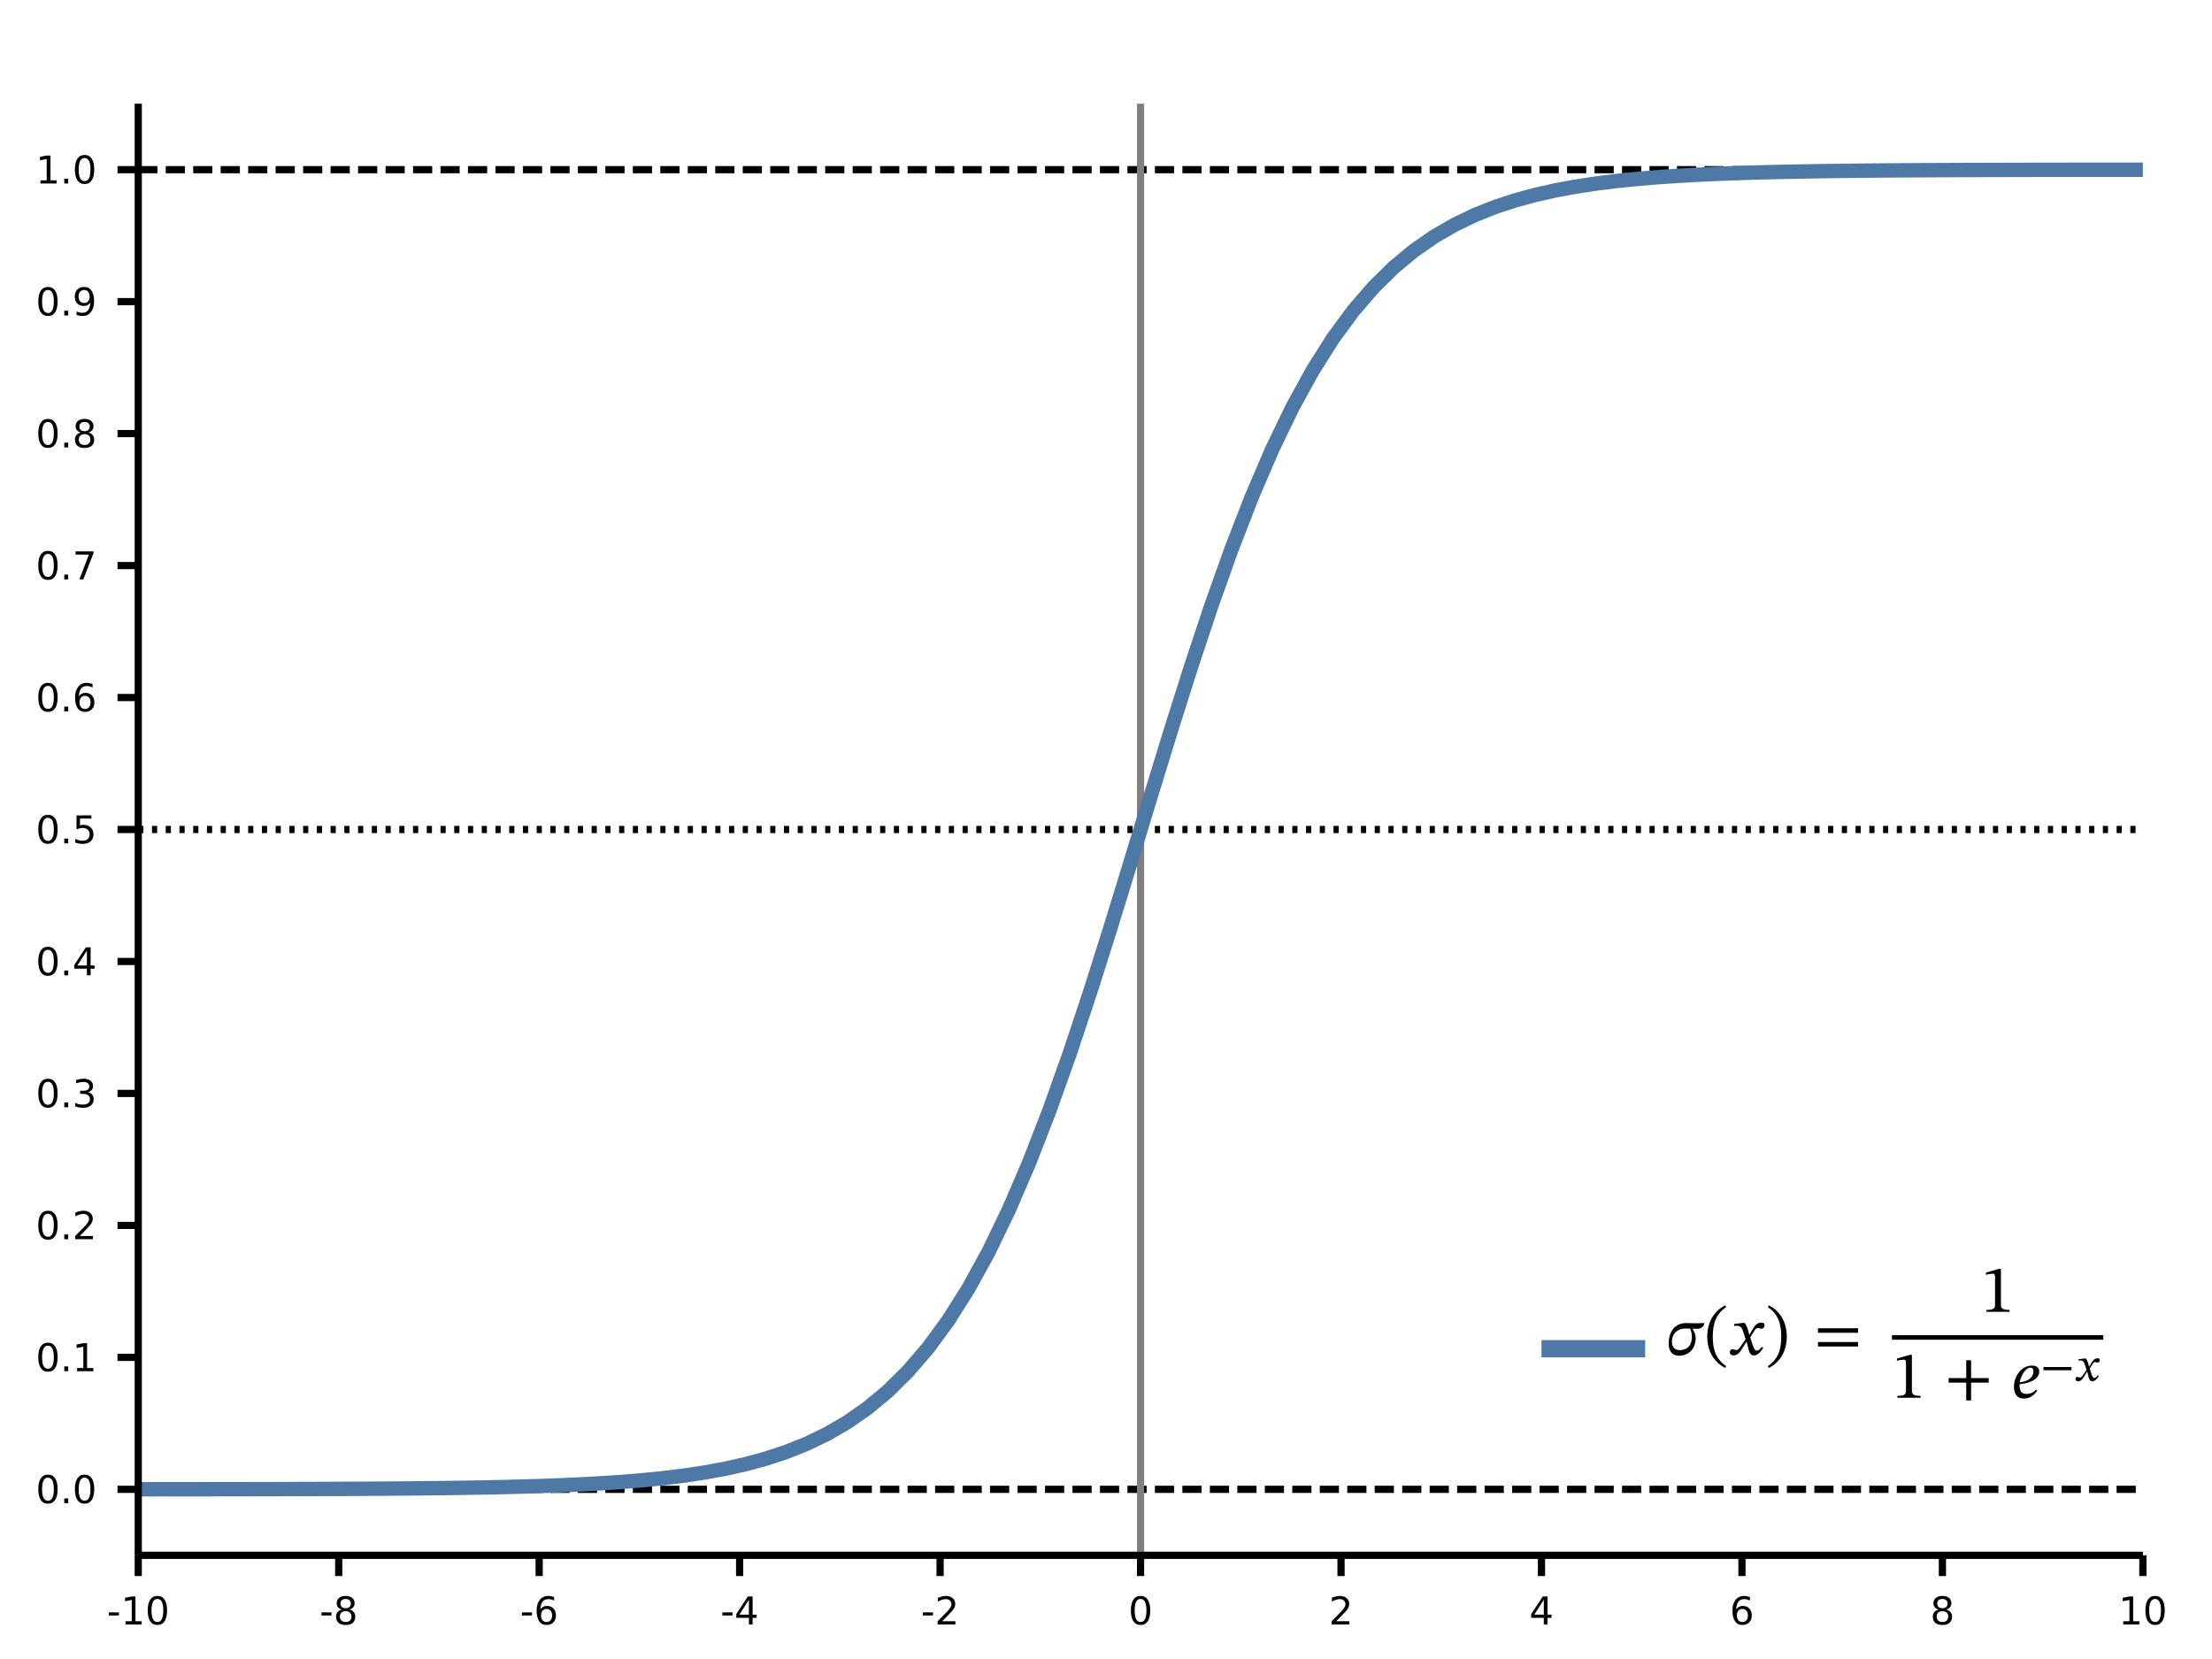 <?xml version="1.0" encoding="UTF-8"?>
<svg xmlns="http://www.w3.org/2000/svg" xmlns:xlink="http://www.w3.org/1999/xlink" width="640px" height="480px" viewBox="0 0 640 480" version="1.1">
<defs>
<g>
<symbol overflow="visible" id="glyph0-0">
<path style="stroke:none;" d="M 0.547 1.969 L 0.547 -7.828 L 6.109 -7.828 L 6.109 1.969 Z M 1.172 1.344 L 5.484 1.344 L 5.484 -7.203 L 1.172 -7.203 Z M 1.172 1.344 "/>
</symbol>
<symbol overflow="visible" id="glyph0-1">
<path style="stroke:none;" d="M 0.547 -3.484 L 3.469 -3.484 L 3.469 -2.594 L 0.547 -2.594 Z M 0.547 -3.484 "/>
</symbol>
<symbol overflow="visible" id="glyph0-2">
<path style="stroke:none;" d="M 1.375 -0.922 L 3.172 -0.922 L 3.172 -7.094 L 1.219 -6.703 L 1.219 -7.703 L 3.156 -8.094 L 4.25 -8.094 L 4.25 -0.922 L 6.047 -0.922 L 6.047 0 L 1.375 0 Z M 1.375 -0.922 "/>
</symbol>
<symbol overflow="visible" id="glyph0-3">
<path style="stroke:none;" d="M 3.531 -7.375 C 2.969 -7.375 2.539 -7.098 2.25 -6.547 C 1.969 -5.992 1.828 -5.16 1.828 -4.047 C 1.828 -2.93 1.969 -2.094 2.25 -1.531 C 2.539 -0.977 2.969 -0.703 3.531 -0.703 C 4.102 -0.703 4.531 -0.977 4.812 -1.531 C 5.094 -2.094 5.234 -2.93 5.234 -4.047 C 5.234 -5.16 5.094 -5.992 4.812 -6.547 C 4.531 -7.098 4.102 -7.375 3.531 -7.375 Z M 3.531 -8.25 C 4.438 -8.25 5.129 -7.891 5.609 -7.172 C 6.086 -6.453 6.328 -5.41 6.328 -4.047 C 6.328 -2.68 6.086 -1.641 5.609 -0.922 C 5.129 -0.203 4.438 0.156 3.531 0.156 C 2.625 0.156 1.93 -0.203 1.453 -0.922 C 0.973 -1.641 0.734 -2.68 0.734 -4.047 C 0.734 -5.41 0.973 -6.453 1.453 -7.172 C 1.93 -7.891 2.625 -8.25 3.531 -8.25 Z M 3.531 -8.25 "/>
</symbol>
<symbol overflow="visible" id="glyph0-4">
<path style="stroke:none;" d="M 3.531 -3.844 C 3.008 -3.844 2.598 -3.703 2.297 -3.422 C 2.004 -3.148 1.859 -2.77 1.859 -2.281 C 1.859 -1.789 2.004 -1.406 2.297 -1.125 C 2.598 -0.844 3.008 -0.703 3.531 -0.703 C 4.051 -0.703 4.461 -0.844 4.766 -1.125 C 5.066 -1.406 5.219 -1.789 5.219 -2.281 C 5.219 -2.77 5.066 -3.148 4.766 -3.422 C 4.461 -3.703 4.051 -3.844 3.531 -3.844 Z M 2.438 -4.312 C 1.969 -4.426 1.598 -4.645 1.328 -4.969 C 1.066 -5.289 0.938 -5.68 0.938 -6.141 C 0.938 -6.785 1.164 -7.297 1.625 -7.672 C 2.094 -8.055 2.727 -8.25 3.531 -8.25 C 4.332 -8.25 4.961 -8.055 5.422 -7.672 C 5.891 -7.297 6.125 -6.785 6.125 -6.141 C 6.125 -5.68 5.988 -5.289 5.719 -4.969 C 5.457 -4.645 5.094 -4.426 4.625 -4.312 C 5.156 -4.188 5.566 -3.941 5.859 -3.578 C 6.16 -3.223 6.312 -2.789 6.312 -2.281 C 6.312 -1.488 6.07 -0.883 5.594 -0.469 C 5.113 -0.051 4.426 0.156 3.531 0.156 C 2.633 0.156 1.945 -0.051 1.469 -0.469 C 0.988 -0.883 0.75 -1.488 0.75 -2.281 C 0.75 -2.789 0.895 -3.223 1.188 -3.578 C 1.488 -3.941 1.906 -4.188 2.438 -4.312 Z M 2.031 -6.047 C 2.031 -5.617 2.16 -5.285 2.422 -5.047 C 2.691 -4.816 3.062 -4.703 3.531 -4.703 C 4 -4.703 4.363 -4.816 4.625 -5.047 C 4.895 -5.285 5.031 -5.617 5.031 -6.047 C 5.031 -6.461 4.895 -6.785 4.625 -7.016 C 4.363 -7.254 4 -7.375 3.531 -7.375 C 3.062 -7.375 2.691 -7.254 2.422 -7.016 C 2.16 -6.785 2.031 -6.461 2.031 -6.047 Z M 2.031 -6.047 "/>
</symbol>
<symbol overflow="visible" id="glyph0-5">
<path style="stroke:none;" d="M 3.672 -4.484 C 3.172 -4.484 2.773 -4.316 2.484 -3.984 C 2.203 -3.648 2.062 -3.188 2.062 -2.594 C 2.062 -2.008 2.203 -1.547 2.484 -1.203 C 2.773 -0.867 3.172 -0.703 3.672 -0.703 C 4.16 -0.703 4.547 -0.867 4.828 -1.203 C 5.117 -1.547 5.266 -2.008 5.266 -2.594 C 5.266 -3.188 5.117 -3.648 4.828 -3.984 C 4.547 -4.316 4.16 -4.484 3.672 -4.484 Z M 5.844 -7.922 L 5.844 -6.922 C 5.57 -7.047 5.297 -7.145 5.016 -7.219 C 4.734 -7.289 4.453 -7.328 4.172 -7.328 C 3.453 -7.328 2.898 -7.082 2.516 -6.594 C 2.141 -6.102 1.922 -5.363 1.859 -4.375 C 2.078 -4.688 2.348 -4.926 2.672 -5.094 C 2.992 -5.27 3.348 -5.359 3.734 -5.359 C 4.547 -5.359 5.188 -5.109 5.656 -4.609 C 6.133 -4.117 6.375 -3.445 6.375 -2.594 C 6.375 -1.758 6.125 -1.094 5.625 -0.594 C 5.133 -0.094 4.484 0.156 3.672 0.156 C 2.734 0.156 2.016 -0.203 1.516 -0.922 C 1.023 -1.641 0.781 -2.68 0.781 -4.047 C 0.781 -5.328 1.082 -6.348 1.688 -7.109 C 2.289 -7.867 3.109 -8.25 4.141 -8.25 C 4.41 -8.25 4.688 -8.219 4.969 -8.156 C 5.25 -8.102 5.539 -8.023 5.844 -7.922 Z M 5.844 -7.922 "/>
</symbol>
<symbol overflow="visible" id="glyph0-6">
<path style="stroke:none;" d="M 4.203 -7.141 L 1.438 -2.828 L 4.203 -2.828 Z M 3.906 -8.094 L 5.281 -8.094 L 5.281 -2.828 L 6.438 -2.828 L 6.438 -1.906 L 5.281 -1.906 L 5.281 0 L 4.203 0 L 4.203 -1.906 L 0.547 -1.906 L 0.547 -2.969 Z M 3.906 -8.094 "/>
</symbol>
<symbol overflow="visible" id="glyph0-7">
<path style="stroke:none;" d="M 2.125 -0.922 L 5.953 -0.922 L 5.953 0 L 0.812 0 L 0.812 -0.922 C 1.227 -1.348 1.797 -1.926 2.516 -2.656 C 3.234 -3.383 3.688 -3.852 3.875 -4.062 C 4.219 -4.457 4.457 -4.789 4.594 -5.062 C 4.738 -5.332 4.812 -5.598 4.812 -5.859 C 4.812 -6.297 4.66 -6.648 4.359 -6.922 C 4.055 -7.191 3.66 -7.328 3.172 -7.328 C 2.828 -7.328 2.461 -7.266 2.078 -7.141 C 1.703 -7.023 1.301 -6.848 0.875 -6.609 L 0.875 -7.703 C 1.312 -7.879 1.723 -8.016 2.109 -8.109 C 2.492 -8.203 2.844 -8.25 3.156 -8.25 C 4 -8.25 4.664 -8.035 5.156 -7.609 C 5.656 -7.191 5.906 -6.633 5.906 -5.938 C 5.906 -5.602 5.844 -5.285 5.719 -4.984 C 5.594 -4.691 5.367 -4.344 5.047 -3.938 C 4.953 -3.832 4.66 -3.523 4.172 -3.016 C 3.691 -2.516 3.008 -1.816 2.125 -0.922 Z M 2.125 -0.922 "/>
</symbol>
<symbol overflow="visible" id="glyph0-8">
<path style="stroke:none;" d="M 1.188 -1.375 L 2.328 -1.375 L 2.328 0 L 1.188 0 Z M 1.188 -1.375 "/>
</symbol>
<symbol overflow="visible" id="glyph0-9">
<path style="stroke:none;" d="M 4.5 -4.359 C 5.031 -4.254 5.441 -4.023 5.734 -3.672 C 6.023 -3.316 6.172 -2.879 6.172 -2.359 C 6.172 -1.555 5.895 -0.938 5.344 -0.5 C 4.801 -0.062 4.023 0.156 3.016 0.156 C 2.672 0.156 2.316 0.117 1.953 0.047 C 1.598 -0.016 1.227 -0.113 0.844 -0.25 L 0.844 -1.297 C 1.145 -1.117 1.477 -0.984 1.844 -0.891 C 2.207 -0.805 2.586 -0.766 2.984 -0.766 C 3.672 -0.766 4.191 -0.898 4.547 -1.172 C 4.91 -1.441 5.094 -1.836 5.094 -2.359 C 5.094 -2.828 4.922 -3.195 4.578 -3.469 C 4.242 -3.738 3.781 -3.875 3.188 -3.875 L 2.25 -3.875 L 2.25 -4.781 L 3.234 -4.781 C 3.773 -4.781 4.188 -4.883 4.469 -5.094 C 4.75 -5.312 4.891 -5.625 4.891 -6.031 C 4.891 -6.445 4.742 -6.766 4.453 -6.984 C 4.16 -7.211 3.738 -7.328 3.188 -7.328 C 2.883 -7.328 2.562 -7.289 2.219 -7.219 C 1.875 -7.156 1.5 -7.055 1.094 -6.922 L 1.094 -7.891 C 1.508 -8.016 1.895 -8.102 2.25 -8.156 C 2.613 -8.219 2.957 -8.25 3.281 -8.25 C 4.113 -8.25 4.77 -8.055 5.25 -7.672 C 5.738 -7.297 5.984 -6.785 5.984 -6.141 C 5.984 -5.691 5.852 -5.312 5.594 -5 C 5.344 -4.695 4.977 -4.484 4.5 -4.359 Z M 4.5 -4.359 "/>
</symbol>
<symbol overflow="visible" id="glyph0-10">
<path style="stroke:none;" d="M 1.203 -8.094 L 5.5 -8.094 L 5.5 -7.172 L 2.203 -7.172 L 2.203 -5.188 C 2.359 -5.238 2.516 -5.281 2.672 -5.312 C 2.836 -5.344 3 -5.359 3.156 -5.359 C 4.062 -5.359 4.773 -5.109 5.297 -4.609 C 5.828 -4.117 6.094 -3.445 6.094 -2.594 C 6.094 -1.727 5.82 -1.051 5.281 -0.562 C 4.738 -0.082 3.973 0.156 2.984 0.156 C 2.648 0.156 2.305 0.125 1.953 0.062 C 1.598 0.008 1.234 -0.07 0.859 -0.188 L 0.859 -1.297 C 1.18 -1.117 1.516 -0.984 1.859 -0.891 C 2.211 -0.805 2.582 -0.766 2.969 -0.766 C 3.594 -0.766 4.086 -0.926 4.453 -1.25 C 4.816 -1.582 5 -2.031 5 -2.594 C 5 -3.156 4.816 -3.602 4.453 -3.938 C 4.086 -4.27 3.594 -4.438 2.969 -4.438 C 2.676 -4.438 2.383 -4.398 2.094 -4.328 C 1.801 -4.266 1.504 -4.164 1.203 -4.031 Z M 1.203 -8.094 "/>
</symbol>
<symbol overflow="visible" id="glyph0-11">
<path style="stroke:none;" d="M 0.906 -8.094 L 6.125 -8.094 L 6.125 -7.625 L 3.172 0 L 2.031 0 L 4.797 -7.172 L 0.906 -7.172 Z M 0.906 -8.094 "/>
</symbol>
<symbol overflow="visible" id="glyph0-12">
<path style="stroke:none;" d="M 1.219 -0.172 L 1.219 -1.172 C 1.488 -1.035 1.766 -0.93 2.047 -0.859 C 2.336 -0.797 2.617 -0.766 2.891 -0.766 C 3.609 -0.766 4.156 -1.004 4.531 -1.484 C 4.914 -1.973 5.141 -2.711 5.203 -3.703 C 4.984 -3.398 4.711 -3.164 4.391 -3 C 4.078 -2.832 3.723 -2.75 3.328 -2.75 C 2.516 -2.75 1.875 -2.992 1.406 -3.484 C 0.938 -3.973 0.703 -4.641 0.703 -5.484 C 0.703 -6.316 0.945 -6.984 1.438 -7.484 C 1.926 -7.992 2.582 -8.25 3.406 -8.25 C 4.344 -8.25 5.055 -7.891 5.547 -7.172 C 6.035 -6.453 6.281 -5.41 6.281 -4.047 C 6.281 -2.766 5.977 -1.742 5.375 -0.984 C 4.77 -0.223 3.957 0.156 2.938 0.156 C 2.656 0.156 2.375 0.129 2.094 0.078 C 1.812 0.023 1.52 -0.055 1.219 -0.172 Z M 3.406 -3.609 C 3.895 -3.609 4.281 -3.773 4.562 -4.109 C 4.852 -4.441 5 -4.898 5 -5.484 C 5 -6.066 4.852 -6.523 4.562 -6.859 C 4.281 -7.203 3.895 -7.375 3.406 -7.375 C 2.906 -7.375 2.508 -7.203 2.219 -6.859 C 1.938 -6.523 1.797 -6.066 1.797 -5.484 C 1.797 -4.898 1.938 -4.441 2.219 -4.109 C 2.508 -3.773 2.906 -3.609 3.406 -3.609 Z M 3.406 -3.609 "/>
</symbol>
<symbol overflow="visible" id="glyph1-0">
<path style="stroke:none;" d="M 6.219 -3.297 L 6.219 -3.609 C 6.219 -5.734 9.344 -7.25 9.344 -10.109 C 9.344 -12.125 7.656 -13 5.75 -13 C 3.797 -13 2.453 -11.891 2.453 -10.328 C 2.453 -9.406 2.812 -8.953 3.438 -8.953 C 3.906 -8.953 4.312 -9.219 4.312 -9.812 C 4.312 -10.547 3.906 -10.578 3.906 -11.219 C 3.906 -11.812 4.438 -12.266 5.578 -12.266 C 6.828 -12.266 7.594 -11.578 7.594 -10.047 C 7.594 -7.062 5.438 -6.344 5.438 -3.812 L 5.438 -3.297 Z M 6.953 -0.938 C 6.953 -1.531 6.547 -2.078 5.875 -2.078 C 5.156 -2.078 4.719 -1.562 4.719 -0.938 C 4.719 -0.297 5.094 0.156 5.844 0.156 C 6.547 0.156 6.953 -0.312 6.953 -0.938 Z M 11.562 3.281 L 11.562 -15.266 L 0.188 -15.266 L 0.188 3.281 Z M 10.547 2.25 L 1.188 2.25 L 1.188 -14.266 L 10.547 -14.266 Z M 10.547 2.25 "/>
</symbol>
<symbol overflow="visible" id="glyph1-1">
<path style="stroke:none;" d="M 11.047 -9.188 C 10.359 -9.172 9.5 -9.109 8.609 -9.109 C 7.672 -9.109 6.703 -9.172 5.828 -9.172 C 2.703 -9.172 0.797 -6.797 0.797 -3.203 C 0.797 -1.781 1.328 0.266 3.766 0.266 C 6.547 0.266 8.594 -1.688 8.609 -4.781 C 8.625 -6.078 7.953 -7.094 7.719 -7.469 L 7.719 -7.547 C 8.219 -7.516 8.5 -7.516 8.938 -7.516 C 10.422 -7.516 10.938 -8.344 11.078 -8.922 Z M 6.984 -7.578 C 7.297 -6.906 7.516 -6.203 7.516 -5.203 C 7.516 -2.234 5.672 -1.344 4.047 -1.344 C 2.781 -1.344 1.734 -2.047 1.75 -3.734 C 1.75 -6.438 3.688 -7.594 5.562 -7.594 C 6.031 -7.594 6.516 -7.578 6.984 -7.578 Z M 6.984 -7.578 "/>
</symbol>
<symbol overflow="visible" id="glyph1-2">
<path style="stroke:none;" d="M 0.875 -5.25 C 0.875 -0.906 2.922 2.172 6.047 3.812 L 6.359 3.297 C 3.516 1.375 2.469 -1.281 2.469 -5.25 C 2.469 -9.219 3.516 -11.875 6.359 -13.797 L 6.047 -14.312 C 2.922 -12.672 0.875 -9.578 0.875 -5.25 Z M 0.875 -5.25 "/>
</symbol>
<symbol overflow="visible" id="glyph1-3">
<path style="stroke:none;" d="M 6.125 -5.797 L 6.062 -5.797 L 5.828 -6.781 C 5.562 -7.828 5.188 -8.688 4.719 -9.234 L 4.438 -9.234 L 1.734 -8.922 L 1.734 -8.344 C 1.734 -8.344 2.016 -8.391 2.328 -8.391 C 3.609 -8.422 3.953 -7.891 4.469 -6.266 L 5.016 -4.484 L 3.609 -2.453 C 2.859 -1.359 2.5 -1.344 2.438 -1.344 C 2.094 -1.344 1.625 -1.594 1.203 -1.594 C 0.734 -1.594 0.453 -1.172 0.453 -0.781 C 0.453 -0.297 0.734 0.172 1.578 0.172 C 2.734 0.172 3.375 -0.734 4 -1.75 L 5.25 -3.766 L 5.328 -3.766 L 5.812 -1.812 C 6.078 -0.547 6.516 0.188 7.406 0.188 C 8.734 0.188 9.547 -1.125 10.109 -1.984 L 9.703 -2.297 C 9.172 -1.594 8.812 -1.203 8.297 -1.203 C 7.703 -1.203 7.312 -1.922 6.766 -3.719 L 6.359 -5.031 L 7.547 -6.922 C 7.875 -7.469 8.141 -7.734 8.594 -7.734 C 8.844 -7.734 9.297 -7.547 9.609 -7.547 C 10.125 -7.547 10.5 -7.984 10.5 -8.453 C 10.5 -9 10.266 -9.312 9.531 -9.312 C 8.375 -9.312 7.594 -8.359 7.078 -7.422 Z M 6.125 -5.797 "/>
</symbol>
<symbol overflow="visible" id="glyph1-4">
<path style="stroke:none;" d="M 6.062 -5.25 C 6.062 -9.578 4.031 -12.672 0.891 -14.312 L 0.578 -13.797 C 3.422 -11.875 4.469 -9.219 4.469 -5.25 C 4.469 -1.281 3.422 1.375 0.578 3.297 L 0.891 3.812 C 4.031 2.172 6.062 -0.906 6.062 -5.25 Z M 6.062 -5.25 "/>
</symbol>
<symbol overflow="visible" id="glyph1-5">
<path style="stroke:none;" d="M 12.797 -6.359 L 12.797 -7.672 L 1.203 -7.672 L 1.203 -6.359 Z M 12.797 -2.391 L 12.797 -3.688 L 1.203 -3.688 L 1.203 -2.391 Z M 12.797 -2.391 "/>
</symbol>
<symbol overflow="visible" id="glyph1-6">
<path style="stroke:none;" d="M 8.281 0 L 8.281 -0.547 C 6.484 -0.547 5.766 -0.891 5.766 -1.844 L 5.766 -12.422 L 5.203 -12.422 L 1.438 -11.344 L 1.438 -10.703 C 2.047 -10.906 3.031 -11.016 3.422 -11.016 C 3.906 -11.016 4.062 -10.75 4.062 -10.062 L 4.062 -1.844 C 4.062 -0.875 3.375 -0.547 1.562 -0.547 L 1.562 0 Z M 8.281 0 "/>
</symbol>
<symbol overflow="visible" id="glyph1-7">
<path style="stroke:none;" d="M 12.797 -4.375 L 12.797 -5.688 L 7.703 -5.688 L 7.703 -10.844 L 6.297 -10.844 L 6.297 -5.688 L 1.203 -5.688 L 1.203 -4.375 L 6.297 -4.375 L 6.297 0.781 L 7.703 0.781 L 7.703 -4.375 Z M 12.797 -4.375 "/>
</symbol>
<symbol overflow="visible" id="glyph1-8">
<path style="stroke:none;" d="M 6.938 -2.375 C 6.156 -1.406 5.094 -1.109 4.203 -1.109 C 2.891 -1.109 2.172 -1.703 2.172 -3.672 L 2.172 -3.922 C 4.438 -4.094 7.859 -5.094 7.859 -7.578 C 7.859 -9.078 6.594 -9.312 5.75 -9.312 C 2.703 -9.312 0.547 -6.203 0.547 -3.188 C 0.547 -1.625 1.125 0.234 3.438 0.234 C 4.719 0.234 6.125 -0.328 7.297 -2.078 Z M 2.219 -4.484 C 2.578 -6.422 3.922 -8.703 5.359 -8.703 C 5.953 -8.703 6.188 -8.312 6.188 -7.641 C 6.188 -5.797 4.406 -4.625 2.219 -4.484 Z M 2.219 -4.484 "/>
</symbol>
<symbol overflow="visible" id="glyph2-0">
<path style="stroke:none;" d="M 4.359 -2.312 L 4.359 -2.531 C 4.359 -4.016 6.547 -5.078 6.547 -7.078 C 6.547 -8.5 5.359 -9.109 4.031 -9.109 C 2.656 -9.109 1.719 -8.328 1.719 -7.234 C 1.719 -6.594 1.969 -6.281 2.406 -6.281 C 2.734 -6.281 3.016 -6.453 3.016 -6.875 C 3.016 -7.391 2.734 -7.406 2.734 -7.859 C 2.734 -8.281 3.109 -8.594 3.906 -8.594 C 4.781 -8.594 5.328 -8.109 5.328 -7.031 C 5.328 -4.938 3.812 -4.438 3.812 -2.672 L 3.812 -2.312 Z M 4.875 -0.656 C 4.875 -1.078 4.594 -1.453 4.109 -1.453 C 3.609 -1.453 3.312 -1.094 3.312 -0.656 C 3.312 -0.203 3.562 0.109 4.094 0.109 C 4.594 0.109 4.875 -0.219 4.875 -0.656 Z M 8.094 2.297 L 8.094 -10.688 L 0.141 -10.688 L 0.141 2.297 Z M 7.391 1.578 L 0.828 1.578 L 0.828 -9.984 L 7.391 -9.984 Z M 7.391 1.578 "/>
</symbol>
<symbol overflow="visible" id="glyph2-1">
<path style="stroke:none;" d="M 8.953 -3.062 L 8.953 -3.984 L 0.844 -3.984 L 0.844 -3.062 Z M 8.953 -3.062 "/>
</symbol>
<symbol overflow="visible" id="glyph2-2">
<path style="stroke:none;" d="M 4.281 -4.062 L 4.25 -4.062 L 4.078 -4.75 C 3.891 -5.484 3.641 -6.078 3.312 -6.469 L 3.109 -6.469 L 1.219 -6.25 L 1.219 -5.844 C 1.219 -5.844 1.422 -5.875 1.641 -5.875 C 2.531 -5.891 2.766 -5.531 3.125 -4.375 L 3.516 -3.141 L 2.531 -1.719 C 2 -0.953 1.75 -0.938 1.703 -0.938 C 1.469 -0.938 1.141 -1.109 0.844 -1.109 C 0.516 -1.109 0.312 -0.812 0.312 -0.547 C 0.312 -0.203 0.516 0.125 1.109 0.125 C 1.922 0.125 2.375 -0.516 2.797 -1.219 L 3.672 -2.641 L 3.734 -2.641 L 4.062 -1.266 C 4.266 -0.375 4.562 0.141 5.188 0.141 C 6.109 0.141 6.688 -0.797 7.078 -1.391 L 6.797 -1.609 C 6.422 -1.109 6.172 -0.844 5.812 -0.844 C 5.391 -0.844 5.109 -1.344 4.734 -2.594 L 4.453 -3.531 L 5.281 -4.844 C 5.516 -5.219 5.703 -5.422 6.016 -5.422 C 6.188 -5.422 6.5 -5.281 6.719 -5.281 C 7.094 -5.281 7.344 -5.594 7.344 -5.922 C 7.344 -6.297 7.188 -6.516 6.672 -6.516 C 5.859 -6.516 5.328 -5.859 4.953 -5.203 Z M 4.281 -4.062 "/>
</symbol>
</g>
</defs>
<g id="surface0">
<path style="fill:none;stroke-width:2.083;stroke-linecap:butt;stroke-linejoin:miter;stroke:rgb(0%,0%,0%);stroke-opacity:1;stroke-dasharray:5.55,2.4;stroke-miterlimit:10;" d="M 40 430.91 L 620 430.91 " transform="matrix(1,0,0,-1,0,480)"/>
<path style="fill:none;stroke-width:2.083;stroke-linecap:butt;stroke-linejoin:miter;stroke:rgb(0%,0%,0%);stroke-opacity:1;stroke-dasharray:1.5,2.475;stroke-miterlimit:10;" d="M 40 240 L 620 240 " transform="matrix(1,0,0,-1,0,480)"/>
<path style="fill:none;stroke-width:2.083;stroke-linecap:butt;stroke-linejoin:miter;stroke:rgb(0%,0%,0%);stroke-opacity:1;stroke-dasharray:5.55,2.4;stroke-miterlimit:10;" d="M 40 49.09 L 620 49.09 " transform="matrix(1,0,0,-1,0,480)"/>
<path style="fill:none;stroke-width:2.083;stroke-linecap:butt;stroke-linejoin:miter;stroke:rgb(50.196%,50.196%,50.196%);stroke-opacity:1;stroke-miterlimit:10;" d="M 330 30 L 330 450 " transform="matrix(1,0,0,-1,0,480)"/>
<path style="fill:none;stroke-width:4.167;stroke-linecap:butt;stroke-linejoin:miter;stroke:rgb(30.588%,47.451%,65.49%);stroke-opacity:1;stroke-miterlimit:10;" d="M 40 49.109 L 51.719 49.117 L 57.574 49.121 L 69.293 49.137 L 75.152 49.148 L 81.012 49.164 L 86.867 49.18 L 92.727 49.199 L 98.586 49.223 L 104.445 49.25 L 110.305 49.285 L 116.16 49.332 L 122.02 49.383 L 127.879 49.449 L 133.738 49.531 L 139.598 49.629 L 145.453 49.746 L 151.312 49.895 L 157.172 50.074 L 163.031 50.293 L 168.891 50.562 L 174.746 50.891 L 180.605 51.289 L 186.465 51.777 L 192.324 52.375 L 198.184 53.102 L 204.039 53.988 L 209.898 55.066 L 215.758 56.379 L 221.617 57.973 L 227.477 59.906 L 233.332 62.242 L 239.191 65.062 L 245.051 68.457 L 250.91 72.527 L 256.77 77.387 L 262.625 83.156 L 268.484 89.965 L 274.344 97.945 L 280.203 107.219 L 286.062 117.887 L 291.918 130.023 L 297.777 143.652 L 303.637 158.742 L 309.496 175.184 L 315.355 192.789 L 321.211 211.293 L 327.07 230.367 L 332.93 249.633 L 338.789 268.707 L 344.645 287.211 L 350.504 304.816 L 356.363 321.258 L 362.223 336.348 L 368.082 349.977 L 373.938 362.113 L 379.797 372.781 L 385.656 382.055 L 391.516 390.035 L 397.375 396.844 L 403.23 402.613 L 409.09 407.473 L 414.949 411.543 L 420.809 414.938 L 426.668 417.758 L 432.523 420.094 L 438.383 422.027 L 444.242 423.621 L 450.102 424.934 L 455.961 426.012 L 461.816 426.898 L 467.676 427.625 L 473.535 428.223 L 479.395 428.711 L 485.254 429.109 L 491.109 429.438 L 496.969 429.707 L 502.828 429.926 L 508.688 430.105 L 514.547 430.254 L 520.402 430.371 L 526.262 430.469 L 532.121 430.551 L 537.98 430.617 L 543.84 430.668 L 549.695 430.715 L 555.555 430.75 L 561.414 430.777 L 567.273 430.801 L 573.133 430.82 L 578.988 430.836 L 584.848 430.852 L 590.707 430.863 L 602.426 430.879 L 608.281 430.883 L 620 430.891 " transform="matrix(1,0,0,-1,0,480)"/>
<path style="fill:none;stroke-width:2.083;stroke-linecap:butt;stroke-linejoin:miter;stroke:rgb(0%,0%,0%);stroke-opacity:1;stroke-miterlimit:10;" d="M 40 30 L 620 30 M 40 30 L 40 24 M 98 30 L 98 24 M 156 30 L 156 24 M 214 30 L 214 24 M 272 30 L 272 24 M 330 30 L 330 24 M 388 30 L 388 24 M 446 30 L 446 24 M 504 30 L 504 24 M 562 30 L 562 24 M 620 30 L 620 24 " transform="matrix(1,0,0,-1,0,480)"/>
<g style="fill:rgb(0%,0%,0%);fill-opacity:1;">
  <use xlink:href="#glyph0-1" x="30.93" y="470"/>
  <use xlink:href="#glyph0-2" x="34.945" y="470"/>
  <use xlink:href="#glyph0-3" x="42.008" y="470"/>
</g>
<g style="fill:rgb(0%,0%,0%);fill-opacity:1;">
  <use xlink:href="#glyph0-1" x="92.461" y="470"/>
  <use xlink:href="#glyph0-4" x="96.477" y="470"/>
</g>
<g style="fill:rgb(0%,0%,0%);fill-opacity:1;">
  <use xlink:href="#glyph0-1" x="150.461" y="470"/>
  <use xlink:href="#glyph0-5" x="154.477" y="470"/>
</g>
<g style="fill:rgb(0%,0%,0%);fill-opacity:1;">
  <use xlink:href="#glyph0-1" x="208.461" y="470"/>
  <use xlink:href="#glyph0-6" x="212.477" y="470"/>
</g>
<g style="fill:rgb(0%,0%,0%);fill-opacity:1;">
  <use xlink:href="#glyph0-1" x="266.461" y="470"/>
  <use xlink:href="#glyph0-7" x="270.477" y="470"/>
</g>
<g style="fill:rgb(0%,0%,0%);fill-opacity:1;">
  <use xlink:href="#glyph0-3" x="326.469" y="470"/>
</g>
<g style="fill:rgb(0%,0%,0%);fill-opacity:1;">
  <use xlink:href="#glyph0-7" x="384.469" y="470"/>
</g>
<g style="fill:rgb(0%,0%,0%);fill-opacity:1;">
  <use xlink:href="#glyph0-6" x="442.469" y="470"/>
</g>
<g style="fill:rgb(0%,0%,0%);fill-opacity:1;">
  <use xlink:href="#glyph0-5" x="500.469" y="470"/>
</g>
<g style="fill:rgb(0%,0%,0%);fill-opacity:1;">
  <use xlink:href="#glyph0-4" x="558.469" y="470"/>
</g>
<g style="fill:rgb(0%,0%,0%);fill-opacity:1;">
  <use xlink:href="#glyph0-2" x="612.938" y="470"/>
  <use xlink:href="#glyph0-3" x="620" y="470"/>
</g>
<path style="fill:none;stroke-width:2.083;stroke-linecap:butt;stroke-linejoin:miter;stroke:rgb(0%,0%,0%);stroke-opacity:1;stroke-miterlimit:10;" d="M 40 30 L 40 450 M 40 49.09 L 34 49.09 M 40 87.273 L 34 87.273 M 40 125.453 L 34 125.453 M 40 163.637 L 34 163.637 M 40 201.816 L 34 201.816 M 40 240 L 34 240 M 40 278.184 L 34 278.184 M 40 316.363 L 34 316.363 M 40 354.547 L 34 354.547 M 40 392.727 L 34 392.727 M 40 430.91 L 34 430.91 " transform="matrix(1,0,0,-1,0,480)"/>
<g style="fill:rgb(0%,0%,0%);fill-opacity:1;">
  <use xlink:href="#glyph0-3" x="10.344" y="434.909"/>
  <use xlink:href="#glyph0-8" x="17.406" y="434.909"/>
  <use xlink:href="#glyph0-3" x="20.938" y="434.909"/>
</g>
<g style="fill:rgb(0%,0%,0%);fill-opacity:1;">
  <use xlink:href="#glyph0-3" x="10.344" y="396.727"/>
  <use xlink:href="#glyph0-8" x="17.406" y="396.727"/>
  <use xlink:href="#glyph0-2" x="20.938" y="396.727"/>
</g>
<g style="fill:rgb(0%,0%,0%);fill-opacity:1;">
  <use xlink:href="#glyph0-3" x="10.344" y="358.545"/>
  <use xlink:href="#glyph0-8" x="17.406" y="358.545"/>
  <use xlink:href="#glyph0-7" x="20.938" y="358.545"/>
</g>
<g style="fill:rgb(0%,0%,0%);fill-opacity:1;">
  <use xlink:href="#glyph0-3" x="10.344" y="320.364"/>
  <use xlink:href="#glyph0-8" x="17.406" y="320.364"/>
  <use xlink:href="#glyph0-9" x="20.938" y="320.364"/>
</g>
<g style="fill:rgb(0%,0%,0%);fill-opacity:1;">
  <use xlink:href="#glyph0-3" x="10.344" y="282.182"/>
  <use xlink:href="#glyph0-8" x="17.406" y="282.182"/>
  <use xlink:href="#glyph0-6" x="20.938" y="282.182"/>
</g>
<g style="fill:rgb(0%,0%,0%);fill-opacity:1;">
  <use xlink:href="#glyph0-3" x="10.344" y="244"/>
  <use xlink:href="#glyph0-8" x="17.406" y="244"/>
  <use xlink:href="#glyph0-10" x="20.938" y="244"/>
</g>
<g style="fill:rgb(0%,0%,0%);fill-opacity:1;">
  <use xlink:href="#glyph0-3" x="10.344" y="205.818"/>
  <use xlink:href="#glyph0-8" x="17.406" y="205.818"/>
  <use xlink:href="#glyph0-5" x="20.938" y="205.818"/>
</g>
<g style="fill:rgb(0%,0%,0%);fill-opacity:1;">
  <use xlink:href="#glyph0-3" x="10.344" y="167.636"/>
  <use xlink:href="#glyph0-8" x="17.406" y="167.636"/>
  <use xlink:href="#glyph0-11" x="20.938" y="167.636"/>
</g>
<g style="fill:rgb(0%,0%,0%);fill-opacity:1;">
  <use xlink:href="#glyph0-3" x="10.344" y="129.455"/>
  <use xlink:href="#glyph0-8" x="17.406" y="129.455"/>
  <use xlink:href="#glyph0-4" x="20.938" y="129.455"/>
</g>
<g style="fill:rgb(0%,0%,0%);fill-opacity:1;">
  <use xlink:href="#glyph0-3" x="10.344" y="91.273"/>
  <use xlink:href="#glyph0-8" x="17.406" y="91.273"/>
  <use xlink:href="#glyph0-12" x="20.938" y="91.273"/>
</g>
<g style="fill:rgb(0%,0%,0%);fill-opacity:1;">
  <use xlink:href="#glyph0-2" x="10.344" y="53.091"/>
  <use xlink:href="#glyph0-8" x="17.406" y="53.091"/>
  <use xlink:href="#glyph0-3" x="20.938" y="53.091"/>
</g>
<path style=" stroke:none;fill-rule:nonzero;fill:rgb(30.588%,47.451%,65.49%);fill-opacity:1;" d="M 446 392.727 L 476 392.727 L 476 387.727 L 446 387.727 L 446 392.727 "/>
<path style=" stroke:none;fill-rule:nonzero;fill:rgb(0%,0%,0%);fill-opacity:1;" d="M 547.402 387.625 L 608.559 387.625 L 608.559 386.301 L 547.402 386.301 L 547.402 387.625 "/>
<g style="fill:rgb(0%,0%,0%);fill-opacity:1;">
  <use xlink:href="#glyph1-1" x="482" y="391.977"/>
</g>
<g style="fill:rgb(0%,0%,0%);fill-opacity:1;">
  <use xlink:href="#glyph1-2" x="493.089" y="391.977"/>
</g>
<g style="fill:rgb(0%,0%,0%);fill-opacity:1;">
  <use xlink:href="#glyph1-3" x="500.034" y="391.977"/>
</g>
<g style="fill:rgb(0%,0%,0%);fill-opacity:1;">
  <use xlink:href="#glyph1-4" x="510.906" y="391.977"/>
</g>
<g style="fill:rgb(0%,0%,0%);fill-opacity:1;">
  <use xlink:href="#glyph1-5" x="524.795" y="391.977"/>
</g>
<g style="fill:rgb(0%,0%,0%);fill-opacity:1;">
  <use xlink:href="#glyph1-6" x="573.163" y="379.542"/>
</g>
<g style="fill:rgb(0%,0%,0%);fill-opacity:1;">
  <use xlink:href="#glyph1-6" x="547.404" y="404.412"/>
</g>
<g style="fill:rgb(0%,0%,0%);fill-opacity:1;">
  <use xlink:href="#glyph1-7" x="562.595" y="404.412"/>
</g>
<g style="fill:rgb(0%,0%,0%);fill-opacity:1;">
  <use xlink:href="#glyph1-8" x="582.148" y="404.412"/>
</g>
<g style="fill:rgb(0%,0%,0%);fill-opacity:1;">
  <use xlink:href="#glyph2-1" x="590.394" y="399.508"/>
</g>
<g style="fill:rgb(0%,0%,0%);fill-opacity:1;">
  <use xlink:href="#glyph2-2" x="600.181" y="399.508"/>
</g>
</g>
</svg>


